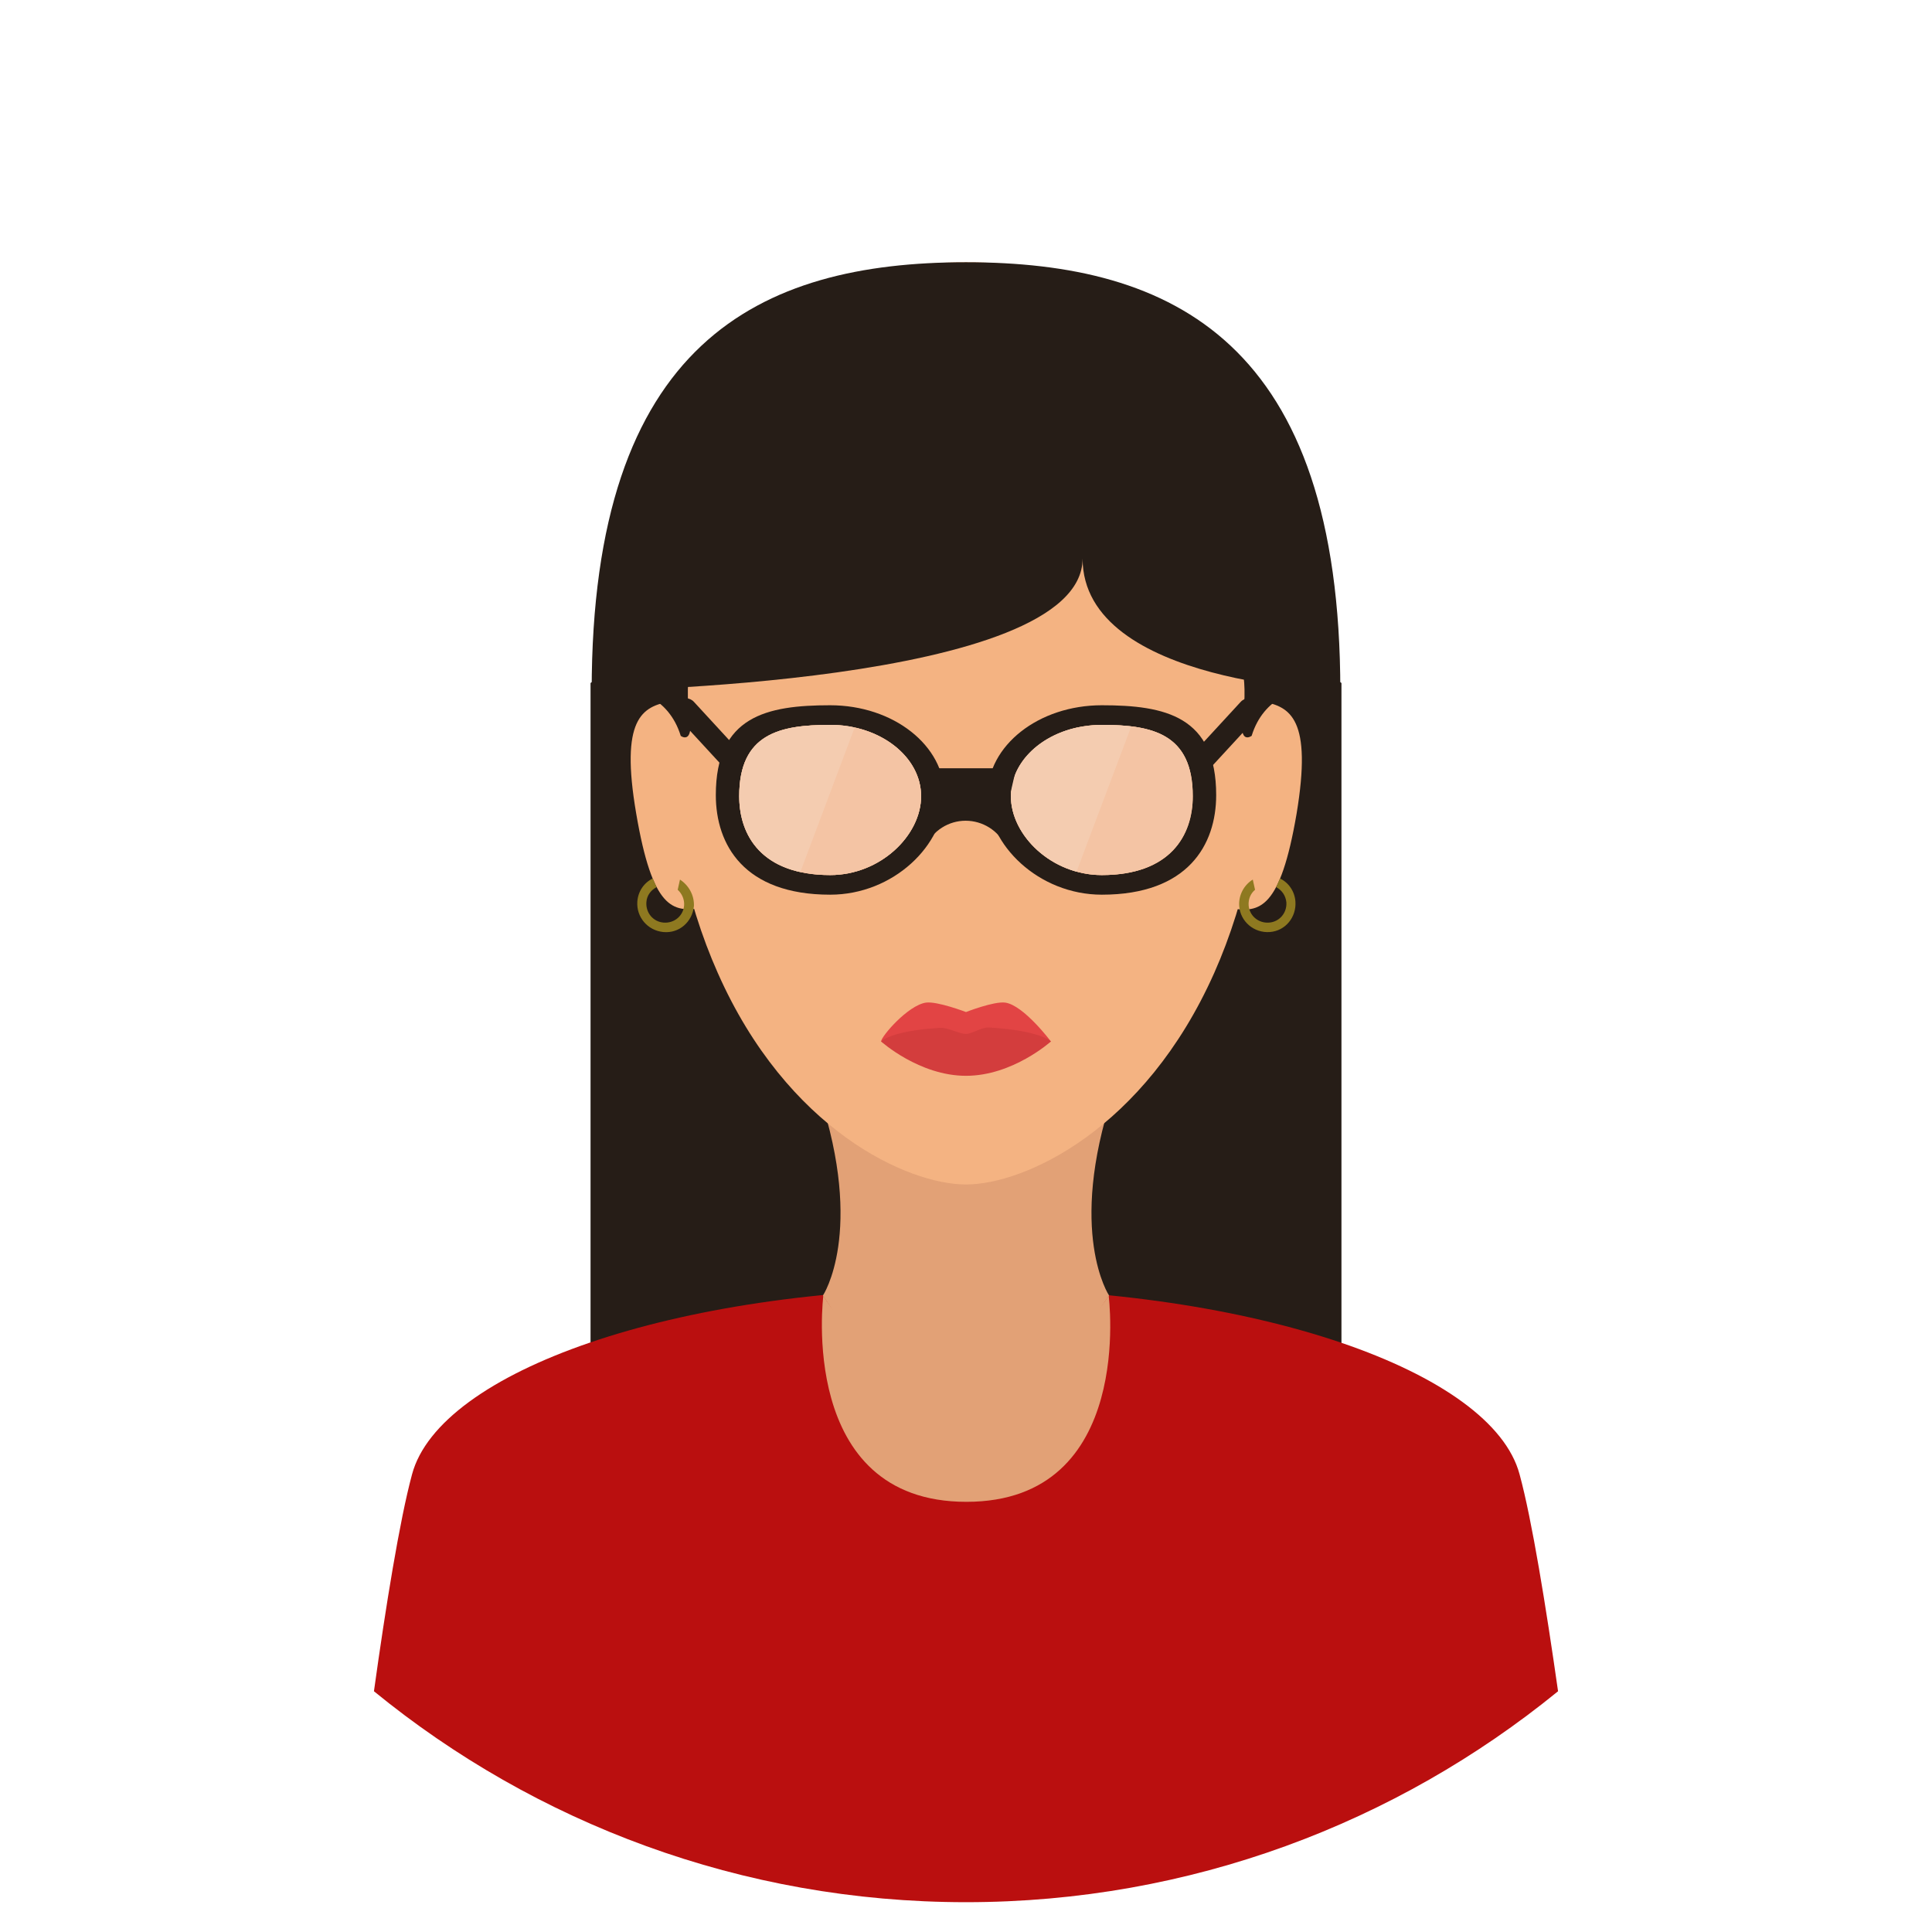 <?xml version="1.0" encoding="utf-8"?>
<!-- Generator: Adobe Illustrator 16.0.0, SVG Export Plug-In . SVG Version: 6.00 Build 0)  -->
<!DOCTYPE svg PUBLIC "-//W3C//DTD SVG 1.1//EN" "http://www.w3.org/Graphics/SVG/1.1/DTD/svg11.dtd">
<svg version="1.1" id="Layer_1" xmlns="http://www.w3.org/2000/svg" xmlns:xlink="http://www.w3.org/1999/xlink" x="0px" y="0px"
	 width="512px" height="512px" viewBox="0 0 512 512" enable-background="new 0 0 512 512" xml:space="preserve">
<g>
	<g>
		<g>
			<path fill="transparent" d="M256,7.9C119,7.9,7.9,119,7.9,256C7.9,393,119,504.1,256,504.1c137,0,248.1-111.1,248.1-248.1
				C504.1,119,393,7.9,256,7.9z"/>
		</g>
	</g>
	<g>
		<g>
			<polygon fill="#261D17" points="256,113 156.5,181 156.5,416.1 355.5,416.1 355.5,181 			"/>
		</g>
	</g>
	<g>
		<g>
			<path fill="#BA0F0F" d="M402.7,390.7c-7.3-27.3-69.9-49.3-147.1-49.3s-139.1,22.1-146.4,49.3c-3.3,12.2-7,35.2-10.1,57.5
				c42.7,34.9,97.4,55.9,156.9,55.9c59.5,0,114.1-21,156.9-55.9C409.7,425.8,406,402.8,402.7,390.7z"/>
		</g>
	</g>
	<g>
		<g>
			<g>
				<path fill="#E2A176" d="M294.9,290h-77.8c12.1,36.6,1,53.3,1,53.3l26.9,6.1h22l26.9-6.1C293.9,343.3,282.8,326.6,294.9,290z"/>
			</g>
		</g>
		<g>
			<g>
				<path fill="#F4B382" d="M256,69.5c-44,0-79.8,21.2-79.8,113.6c0,31.3,5.6,55.8,14,74.7c18.4,41.6,50.3,56.1,65.8,56.1
					s47.3-14.5,65.8-56.1c8.4-18.9,14-43.4,14-74.7C335.8,90.7,300,69.5,256,69.5z"/>
			</g>
		</g>
		<g>
			<g>
				<path fill="#E24444" d="M266.4,265.7c-3-0.4-10.4,2.5-10.4,2.5s-7.6-2.9-10.6-2.5c-4.8,0.7-11.9,9-11.9,10.3
					c0,0,10.1,5.2,22.5,5.2s22.5-5.2,22.5-5.2S271.3,266.4,266.4,265.7z"/>
			</g>
		</g>
		<g>
			<g>
				<path fill="#D33D3D" d="M262.1,272.3c-2-0.1-4.5,1.7-6.1,1.7c-1.9,0-4.8-1.8-7-1.6c-13.1,0.8-15.5,3.6-15.5,3.6
					s10.1,9.1,22.5,9.1s22.5-9.1,22.5-9.1S275.8,273.1,262.1,272.3z"/>
			</g>
		</g>
		<g>
			<g>
				<path fill="#E2A176" d="M293.8,343.3c0,0-8.9,17.3-38.1,17.3c-29.2,0-37.5-17.3-37.5-17.3s-7,54.7,37.9,54.7
					C301,398,293.8,343.3,293.8,343.3z"/>
			</g>
		</g>
		<g>
			<g>
				<path fill="#E2A176" d="M255.8,324.9l-37.7,18.4c0,0,16.8,28.1,37.6,28.1s38.2-28.1,38.2-28.1L255.8,324.9z"/>
			</g>
		</g>
		<g>
			<g>
				<path fill="#261D17" d="M256,69.5L256,69.5L256,69.5c-54.8,0-99.2,21.2-99.2,113.6c0,0,130.1-1.4,130.1-35.1
					c0,33.6,68.3,35.1,68.3,35.1C355.2,90.7,310.8,69.5,256,69.5z"/>
			</g>
		</g>
		<g>
			<g>
				<g>
					<path fill="#F4B382" d="M177.7,185.9c-7.6,1.3-13.4,4.6-9.1,29.7c4.3,25.2,9.6,26.3,17.3,25L177.7,185.9z"/>
				</g>
			</g>
			<g>
				<g>
					<path fill="#F4B382" d="M334.4,185.9l-8.1,54.8c7.6,1.3,13,0.1,17.3-25C347.8,190.5,342,187.2,334.4,185.9z"/>
				</g>
			</g>
		</g>
		<g>
			<g>
				<path fill="#261D17" d="M182.7,189.3c-1-6.6,0.1-11.8,0.1-11.8l-15,5.6c0,0,9.3,1.2,12.6,11.9C180.3,195,184,197.7,182.7,189.3z
					"/>
			</g>
		</g>
		<g>
			<g>
				<path fill="#261D17" d="M329.3,177.5c0,0,1.1,5.2,0.1,11.8c-1.3,8.4,2.3,5.7,2.3,5.7c3.3-10.7,12.6-11.9,12.6-11.9L329.3,177.5z
					"/>
			</g>
		</g>
		<g>
			<g>
				<path fill="#8E7920" d="M343.3,238.9c-0.2-2.7-1.8-5-4.1-6.1l-1,2.3c1.5,0.8,2.5,2.2,2.7,4c0.2,2.8-1.8,5.2-4.6,5.4
					c-2.8,0.2-5.2-1.8-5.4-4.6c-0.1-1.6,0.5-3.1,1.7-4.1l-0.6-2.7c-2.3,1.4-3.8,4.1-3.6,7c0.3,4.1,3.9,7.2,8.1,6.9
					S343.6,243,343.3,238.9z"/>
			</g>
		</g>
		<g>
			<g>
				<path fill="#8E7920" d="M180.2,233.1l-0.6,2.7c1.1,1,1.8,2.5,1.7,4.1c-0.2,2.8-2.6,4.8-5.4,4.6c-2.8-0.2-4.8-2.6-4.6-5.4
					c0.1-1.8,1.2-3.2,2.7-4l-1-2.3c-2.3,1.1-3.9,3.4-4.1,6.1c-0.3,4.1,2.7,7.7,6.9,8.1s7.7-2.7,8.1-6.9
					C184,237.2,182.5,234.6,180.2,233.1z"/>
			</g>
		</g>
	</g>
	<g>
		<g>
			<g>
				<g>
					<g>
						<path fill="#261D17" d="M220,186.9c-16.8,0-30.3,2.9-30.3,23.8c0,13.2,7.5,26.4,30.3,26.4c16.8,0,30.3-13.2,30.3-26.4
							C250.3,197.6,236.8,186.9,220,186.9z M220,231.9c-18.1,0-24.1-10.5-24.1-20.9c0-16.6,10.8-18.9,24.1-18.9
							c13.3,0,24.1,8.5,24.1,18.9S233.3,231.9,220,231.9z"/>
					</g>
				</g>
				<g>
					<g>
						<path fill="#F4C4A4" d="M220,192.1c-13.3,0-24.1,2.3-24.1,18.9c0,10.4,6,20.9,24.1,20.9c13.3,0,24.1-10.5,24.1-20.9
							S233.3,192.1,220,192.1z"/>
					</g>
				</g>
			</g>
			<g>
				<g>
					<g>
						<path fill="#F4CCB0" d="M220,192.1c-13.3,0-24.1,2.3-24.1,18.9c0,8.8,4.2,17.5,16.2,20.1l14.4-38.3
							C224.5,192.3,222.3,192.1,220,192.1z"/>
					</g>
				</g>
				<g>
					<g>
						<path fill="#F4C4A4" d="M226.6,192.8l-14.4,38.3c2.3,0.5,4.9,0.8,7.8,0.8c13.3,0,24.1-10.5,24.1-20.9
							C244.1,202.3,236.7,195.1,226.6,192.8z"/>
					</g>
				</g>
			</g>
		</g>
		<g>
			<g>
				<path fill="#261D17" d="M195.5,198.6L183.9,186c-1.1-1.2-3-1.3-4.2-0.2c-1.2,1.1-1.3,3-0.2,4.2l11.7,12.7c0.6,0.6,1.4,1,2.2,1
					c0.7,0,1.5-0.3,2-0.8C196.6,201.8,196.7,199.9,195.5,198.6z"/>
			</g>
		</g>
		<g>
			<g>
				<path fill="#261D17" d="M333,185.8c-1.2-1.1-3.1-1-4.2,0.2l-11.7,12.7c-1.1,1.2-1,3.1,0.2,4.2c0.6,0.5,1.3,0.8,2,0.8
					c0.8,0,1.6-0.3,2.2-1l11.7-12.7C334.3,188.8,334.3,186.9,333,185.8z"/>
			</g>
		</g>
		<g>
			<g>
				<g>
					<path fill="#261D17" d="M292,186.9c-16.8,0-30.3,10.7-30.3,23.8c0,13.2,13.6,26.4,30.3,26.4c22.8,0,30.3-13.2,30.3-26.4
						C322.3,189.8,308.8,186.9,292,186.9z M292,231.9c-13.3,0-24.1-10.5-24.1-20.9s10.8-18.9,24.1-18.9c13.3,0,24.1,2.3,24.1,18.9
						C316.1,221.5,310.1,231.9,292,231.9z"/>
				</g>
			</g>
			<g>
				<g>
					<path fill="#F4C4A4" d="M292,192.1c-13.3,0-24.1,8.5-24.1,18.9s10.8,20.9,24.1,20.9c18.1,0,24.1-10.5,24.1-20.9
						C316.1,194.4,305.3,192.1,292,192.1z"/>
				</g>
			</g>
		</g>
		<g>
			<g>
				<g>
					<path fill="#F4CCB0" d="M292,192.1c-2.3,0-4.5,0.3-6.6,0.7c-10.1,2.2-17.5,9.5-17.5,18.2c0,8.6,7.4,17.3,17.4,20l14.5-38.5
						C297.4,192.2,294.8,192.1,292,192.1z"/>
				</g>
			</g>
			<g>
				<g>
					<path fill="#F4C4A4" d="M299.9,192.5L285.4,231c2.1,0.6,4.3,0.9,6.6,0.9c2.9,0,5.5-0.3,7.8-0.8c12-2.6,16.2-11.4,16.2-20.1
						C316.1,197.8,309.3,193.7,299.9,192.5z"/>
				</g>
			</g>
		</g>
		<g>
			<g>
				<g>
					<path fill="#261D17" d="M269.2,203.6h-26.4c-0.2,0,4.8,10.4,5,10.4l18.9,0C266.9,214,269.4,203.6,269.2,203.6z"/>
				</g>
			</g>
			<g>
				<g>
					<path fill="#261D17" d="M265.1,214.2c-2.6-1.8-5.8-3.7-9.2-3.7c-2.6,0-5,1.4-7.2,2.5c-3.4,1.7-3.4,11.2-3.4,11.2
						c2-4.1,6.1-6.7,10.6-6.7s8.7,2.6,10.6,6.7C266.5,224.1,267.6,215.9,265.1,214.2z"/>
				</g>
			</g>
		</g>
	</g>
</g>
</svg>
